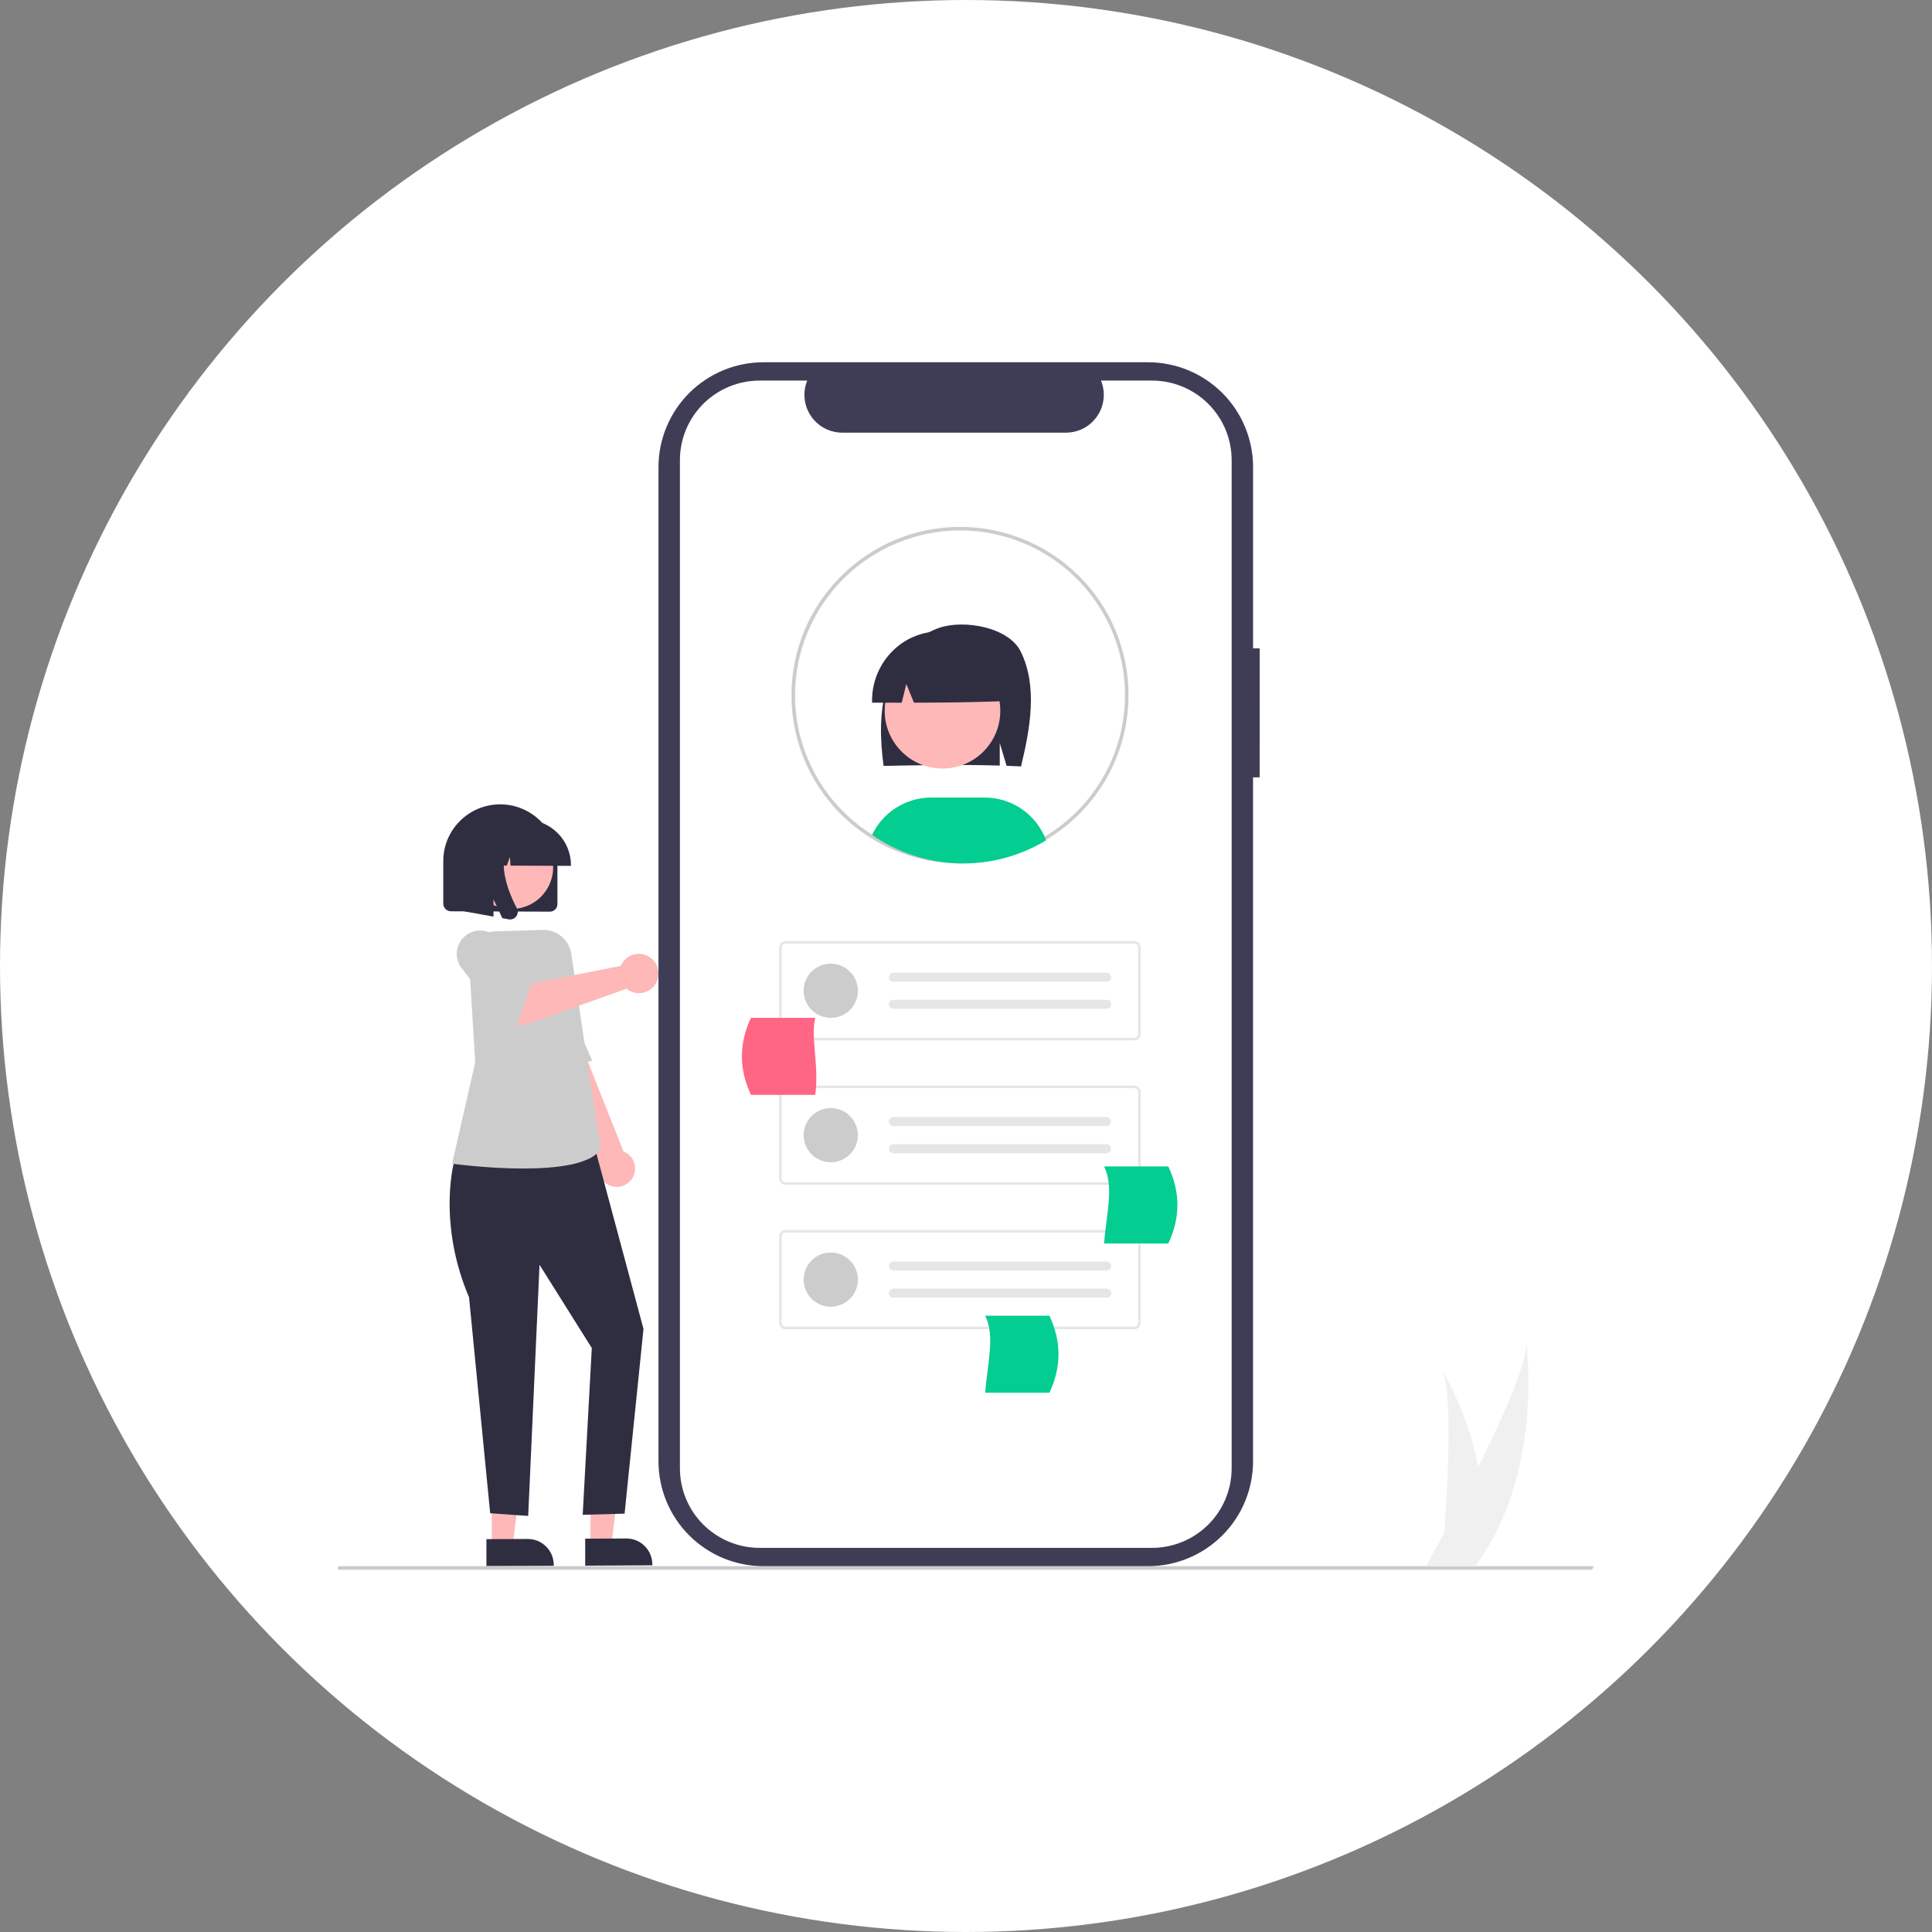 <svg width="80" height="80" viewBox="0 0 80 80" fill="none" xmlns="http://www.w3.org/2000/svg">
<rect x="0" y="0" width="80" height="80" fill="#808080" stroke="none"/>
<circle cx="40" cy="40" r="40" fill="white"/>
<g clip-path="url(#clip0_158_484)">
<path d="M26.188 48.779C26.092 48.938 25.941 49.057 25.763 49.112C25.585 49.168 25.393 49.156 25.224 49.079C25.054 49.002 24.918 48.866 24.843 48.697C24.767 48.527 24.756 48.335 24.813 48.158L21.876 42.133L23.282 41.282L25.818 47.681C25.828 47.685 25.837 47.689 25.847 47.693C25.856 47.697 25.865 47.702 25.875 47.706L25.903 47.72C25.912 47.725 25.921 47.73 25.93 47.736C26.103 47.84 26.227 48.008 26.276 48.204C26.324 48.399 26.293 48.606 26.189 48.779L26.188 48.779Z" fill="#FEB8B8"/>
<path d="M22.436 44.456L24.523 43.922C24.523 43.922 24.454 43.768 24.344 43.513C24.233 43.258 24.078 42.903 23.904 42.5C23.73 42.097 23.537 41.646 23.349 41.2C23.16 40.755 22.976 40.315 22.822 39.934C22.668 39.552 22.492 39.323 22.316 39.196C22.17 39.085 21.986 39.036 21.804 39.06C21.663 39.081 21.528 39.132 21.409 39.21C21.352 39.245 21.299 39.286 21.25 39.331L20.766 40.209L22.436 44.456Z" fill="#CCCCCC"/>
<path d="M20.363 60.683L21.64 60.678L21.228 64.01L20.363 64.014V60.683Z" fill="#FEB8B8"/>
<path d="M20.142 64.852L22.93 64.838V64.803C22.93 64.731 22.923 64.66 22.909 64.59C22.882 64.451 22.827 64.32 22.748 64.203C22.669 64.084 22.566 63.983 22.447 63.903C22.329 63.825 22.198 63.771 22.059 63.745C21.989 63.731 21.917 63.725 21.846 63.725L20.142 63.733L20.142 64.852Z" fill="#2F2E41"/>
<path d="M24.451 60.668L25.724 60.663L25.314 63.99L24.451 63.994L24.451 60.668Z" fill="#FEB8B8"/>
<path d="M24.231 64.831L27.012 64.816V64.781C27.012 64.71 27.005 64.639 26.991 64.569C26.963 64.431 26.909 64.299 26.831 64.182C26.751 64.064 26.649 63.962 26.53 63.883C26.413 63.805 26.281 63.751 26.143 63.725C26.073 63.711 26.001 63.705 25.93 63.705L24.231 63.713L24.231 64.831Z" fill="#2F2E41"/>
<path d="M24.505 47.051L26.646 55.029L25.863 62.677L24.128 62.725L24.505 55.819L22.341 52.373L21.871 62.772L20.297 62.66L19.422 53.72C19.124 53.022 18.906 52.293 18.771 51.546C18.666 50.96 18.614 50.365 18.618 49.77C18.619 49.369 18.65 48.969 18.71 48.572C18.731 48.425 18.76 48.278 18.796 48.133L19.435 47.487L24.505 47.051Z" fill="#2F2E41"/>
<path d="M21.669 48.386C22.029 48.386 22.367 48.374 22.673 48.351C22.986 48.33 23.297 48.289 23.605 48.229C23.867 48.18 24.123 48.1 24.366 47.99C24.561 47.906 24.731 47.772 24.858 47.601L24.873 47.58L24.288 43.778L23.657 39.502C23.616 39.219 23.471 38.961 23.252 38.777C23.032 38.593 22.753 38.497 22.466 38.506L20.49 38.566C20.196 38.575 19.918 38.7 19.717 38.914C19.516 39.128 19.408 39.412 19.417 39.706C19.417 39.717 19.418 39.728 19.418 39.739L19.678 43.991L18.721 48.186L18.788 48.195C18.816 48.199 18.921 48.213 19.085 48.231C19.3 48.255 19.52 48.277 19.738 48.296C20.046 48.322 20.348 48.343 20.635 48.358C20.998 48.376 21.347 48.385 21.669 48.386Z" fill="#CCCCCC"/>
<path d="M22.765 37.75H22.767C22.851 37.75 22.931 37.717 22.99 37.658C23.049 37.598 23.082 37.518 23.082 37.435V35.675C23.083 35.36 23.02 35.048 22.897 34.758C22.656 34.191 22.206 33.739 21.639 33.496C21.281 33.342 20.891 33.28 20.503 33.315C20.114 33.349 19.741 33.479 19.415 33.693C19.09 33.907 18.823 34.198 18.637 34.54C18.452 34.882 18.355 35.265 18.355 35.654V37.416C18.354 37.459 18.363 37.501 18.38 37.54C18.412 37.616 18.473 37.677 18.549 37.709C18.588 37.726 18.63 37.735 18.672 37.735L22.765 37.75Z" fill="#2F2E41"/>
<path d="M19.651 35.072C19.486 35.373 19.414 35.715 19.444 36.057C19.474 36.398 19.605 36.723 19.82 36.99C20.035 37.258 20.325 37.456 20.652 37.559C20.979 37.662 21.33 37.666 21.66 37.57C21.878 37.508 22.081 37.402 22.259 37.261C22.436 37.119 22.583 36.943 22.692 36.744C22.857 36.444 22.928 36.101 22.898 35.76C22.868 35.419 22.737 35.094 22.523 34.827C22.308 34.56 22.019 34.362 21.692 34.259C21.365 34.156 21.015 34.151 20.685 34.247C20.467 34.309 20.263 34.414 20.085 34.556C19.908 34.697 19.76 34.873 19.651 35.072L19.651 35.072Z" fill="#FEB8B8"/>
<path d="M23.641 35.819C23.642 35.569 23.591 35.322 23.494 35.093C23.304 34.645 22.948 34.287 22.5 34.095C22.27 33.997 22.023 33.946 21.773 33.945L21.421 33.943H21.409C20.916 33.943 20.443 34.139 20.094 34.488C19.746 34.836 19.55 35.309 19.55 35.801V35.836L20.297 35.839L20.551 35.129L20.602 35.84L20.987 35.842L21.115 35.484L21.141 35.843L23.641 35.854L23.641 35.819Z" fill="#2F2E41"/>
<path d="M26.645 39.52C26.76 39.548 26.867 39.6 26.96 39.674C27.032 39.731 27.094 39.8 27.142 39.879C27.238 40.033 27.28 40.215 27.262 40.397C27.253 40.488 27.229 40.578 27.189 40.66C27.14 40.764 27.07 40.856 26.983 40.93C26.896 41.005 26.794 41.06 26.684 41.092C26.574 41.124 26.459 41.133 26.345 41.117C26.232 41.101 26.123 41.062 26.026 41.001C26.019 40.996 26.012 40.992 26.005 40.987C25.998 40.982 25.991 40.978 25.984 40.973C25.977 40.968 25.971 40.963 25.964 40.958C25.957 40.952 25.951 40.947 25.945 40.942L21.828 42.405C21.701 42.45 21.564 42.453 21.435 42.413C21.307 42.373 21.195 42.292 21.116 42.183L20.14 40.834L21.32 40.04L21.939 40.742L25.707 39.994C25.711 39.984 25.715 39.975 25.72 39.965C25.724 39.955 25.729 39.946 25.734 39.936C25.738 39.927 25.743 39.917 25.749 39.908C25.754 39.898 25.759 39.889 25.765 39.88C25.855 39.735 25.988 39.622 26.146 39.557C26.305 39.492 26.479 39.479 26.645 39.52L26.645 39.52Z" fill="#FEB8B8"/>
<path d="M21.873 40.299C21.75 40.146 21.578 39.947 21.403 39.749C21.227 39.551 21.05 39.355 20.916 39.209C20.782 39.062 20.692 38.965 20.692 38.965C20.569 38.779 20.384 38.641 20.17 38.574C19.956 38.508 19.726 38.518 19.518 38.602C19.311 38.686 19.139 38.84 19.031 39.036C18.924 39.233 18.888 39.46 18.93 39.68C18.954 39.807 19.003 39.927 19.075 40.034C19.075 40.034 19.209 40.209 19.412 40.471C19.615 40.733 19.886 41.082 20.16 41.429C20.433 41.776 20.709 42.12 20.922 42.375C21.135 42.63 21.285 42.794 21.306 42.78L22.049 40.574C22.07 40.56 21.996 40.453 21.873 40.299Z" fill="#CCCCCC"/>
<path d="M21.432 37.695C21.444 37.752 21.439 37.811 21.419 37.865C21.409 37.893 21.395 37.919 21.377 37.943C21.362 37.964 21.345 37.982 21.326 37.999C21.268 38.047 21.196 38.073 21.121 38.073C21.116 38.073 21.111 38.073 21.107 38.072C21.102 38.072 21.097 38.072 21.093 38.072C21.088 38.071 21.083 38.071 21.079 38.07C21.074 38.069 21.069 38.069 21.065 38.068L20.8 38.02L20.435 37.242V37.954L19.231 37.738V34.714L21.249 34.723L21.2 34.781C21.034 34.975 20.925 35.211 20.885 35.463C20.846 35.718 20.851 35.978 20.9 36.232C20.947 36.488 21.019 36.74 21.115 36.982C21.198 37.197 21.294 37.407 21.402 37.612C21.416 37.638 21.426 37.666 21.432 37.695Z" fill="#2F2E41"/>
<path d="M65.923 65H14V64.852H66L65.923 65Z" fill="#CACACA"/>
<path d="M52.161 26.847H51.887V19.343C51.887 18.191 51.428 17.087 50.613 16.272C49.797 15.458 48.691 15 47.537 15H31.616C31.045 15 30.479 15.112 29.951 15.331C29.424 15.549 28.944 15.869 28.54 16.272C28.136 16.675 27.816 17.154 27.598 17.681C27.379 18.208 27.266 18.773 27.266 19.343V60.509C27.266 61.08 27.379 61.644 27.597 62.171C27.816 62.698 28.136 63.177 28.54 63.58C28.944 63.984 29.424 64.303 29.951 64.522C30.479 64.74 31.044 64.852 31.616 64.852H47.537C48.691 64.852 49.797 64.395 50.612 63.58C51.428 62.766 51.886 61.661 51.886 60.509V32.188H52.16L52.161 26.847Z" fill="#3F3D56"/>
<path d="M51 19.052V60.8C51 61.673 50.652 62.511 50.034 63.129C49.415 63.746 48.577 64.093 47.702 64.094H31.454C30.579 64.094 29.74 63.747 29.121 63.129C28.502 62.512 28.155 61.674 28.154 60.8V19.052C28.155 18.178 28.502 17.341 29.121 16.723C29.74 16.106 30.579 15.759 31.454 15.759H33.425C33.328 15.996 33.291 16.254 33.318 16.509C33.344 16.765 33.433 17.009 33.576 17.222C33.719 17.435 33.913 17.61 34.139 17.731C34.366 17.851 34.619 17.915 34.876 17.915H44.139C44.396 17.915 44.649 17.851 44.876 17.731C45.102 17.61 45.296 17.435 45.439 17.222C45.582 17.009 45.671 16.765 45.697 16.509C45.724 16.254 45.687 15.996 45.59 15.759H47.702C48.576 15.759 49.415 16.106 50.033 16.723C50.652 17.341 50.999 18.178 51 19.052V19.052Z" fill="white"/>
<path d="M39.751 35.754C37.901 35.755 36.127 35.021 34.818 33.716C33.51 32.41 32.774 30.639 32.773 28.792V28.785C32.773 28.771 32.773 28.756 32.774 28.741C32.795 24.925 35.925 21.818 39.751 21.818C41.602 21.818 43.377 22.552 44.685 23.858C45.994 25.165 46.73 26.937 46.73 28.785C46.73 30.633 45.995 32.406 44.686 33.712C43.377 35.019 41.603 35.754 39.752 35.754H39.751V35.754ZM39.751 21.964C37.948 21.968 36.218 22.683 34.94 23.953C33.661 25.222 32.935 26.945 32.921 28.746C32.92 28.761 32.92 28.774 32.92 28.786C32.92 30.135 33.32 31.454 34.071 32.576C34.822 33.698 35.888 34.572 37.137 35.089C38.385 35.605 39.759 35.741 41.084 35.478C42.409 35.215 43.627 34.565 44.583 33.611C45.538 32.657 46.189 31.442 46.453 30.118C46.717 28.795 46.581 27.423 46.064 26.177C45.547 24.93 44.672 23.864 43.548 23.114C42.425 22.365 41.104 21.965 39.753 21.964H39.751Z" fill="#CCCCCC"/>
<path d="M46.967 43.08H32.529C32.458 43.08 32.39 43.052 32.34 43.002C32.289 42.952 32.261 42.884 32.261 42.813V39.237C32.261 39.166 32.289 39.098 32.34 39.048C32.39 38.998 32.458 38.97 32.529 38.97H46.967C47.038 38.97 47.106 38.998 47.156 39.048C47.206 39.098 47.234 39.166 47.234 39.237V42.813C47.234 42.884 47.206 42.952 47.156 43.002C47.106 43.052 47.038 43.08 46.967 43.08V43.08ZM32.529 39.077C32.486 39.077 32.445 39.093 32.415 39.123C32.385 39.154 32.368 39.194 32.368 39.237V42.813C32.368 42.855 32.385 42.896 32.415 42.926C32.445 42.956 32.486 42.973 32.529 42.973H46.967C47.01 42.973 47.05 42.956 47.08 42.926C47.11 42.896 47.127 42.855 47.127 42.813V39.237C47.127 39.194 47.11 39.154 47.08 39.123C47.05 39.093 47.01 39.077 46.967 39.077H32.529Z" fill="#E6E6E6"/>
<path d="M34.4 42.146C35.02 42.146 35.523 41.644 35.523 41.025C35.523 40.406 35.02 39.903 34.4 39.903C33.78 39.903 33.277 40.406 33.277 41.025C33.277 41.644 33.78 42.146 34.4 42.146Z" fill="#CCCCCC"/>
<path d="M36.994 40.277C36.944 40.277 36.897 40.297 36.861 40.332C36.826 40.367 36.807 40.415 36.807 40.464C36.807 40.514 36.826 40.561 36.861 40.596C36.897 40.631 36.944 40.651 36.994 40.651H45.817C45.867 40.653 45.915 40.635 45.952 40.601C45.988 40.568 46.01 40.521 46.011 40.471C46.013 40.422 45.995 40.374 45.962 40.337C45.928 40.301 45.881 40.279 45.831 40.277C45.829 40.277 45.826 40.277 45.823 40.277H36.994V40.277Z" fill="#E6E6E6"/>
<path d="M36.994 41.398C36.944 41.398 36.897 41.418 36.861 41.453C36.826 41.488 36.807 41.536 36.807 41.585C36.807 41.635 36.826 41.682 36.861 41.718C36.897 41.752 36.944 41.772 36.994 41.772H45.817C45.867 41.774 45.915 41.756 45.952 41.723C45.988 41.689 46.01 41.642 46.011 41.593C46.013 41.543 45.995 41.495 45.962 41.458C45.928 41.422 45.881 41.401 45.831 41.399C45.829 41.398 45.826 41.398 45.823 41.398L36.994 41.398Z" fill="#E6E6E6"/>
<path d="M46.967 49.06H32.529C32.458 49.06 32.39 49.032 32.34 48.982C32.289 48.932 32.261 48.864 32.261 48.793V45.217C32.261 45.146 32.289 45.078 32.34 45.029C32.39 44.978 32.458 44.95 32.529 44.95H46.967C47.038 44.95 47.106 44.978 47.156 45.029C47.206 45.078 47.234 45.146 47.234 45.217V48.794C47.234 48.864 47.206 48.932 47.156 48.982C47.106 49.032 47.038 49.06 46.967 49.06ZM32.529 45.057C32.486 45.057 32.445 45.074 32.415 45.104C32.385 45.134 32.368 45.175 32.368 45.217V48.794C32.368 48.836 32.385 48.877 32.415 48.907C32.445 48.937 32.486 48.954 32.529 48.954H46.967C47.01 48.954 47.05 48.937 47.08 48.907C47.11 48.877 47.127 48.836 47.127 48.794V45.217C47.127 45.175 47.11 45.134 47.08 45.104C47.05 45.074 47.01 45.057 46.967 45.057H32.529Z" fill="#E6E6E6"/>
<path d="M34.4 48.127C35.02 48.127 35.523 47.624 35.523 47.005C35.523 46.386 35.02 45.884 34.4 45.884C33.78 45.884 33.277 46.386 33.277 47.005C33.277 47.624 33.78 48.127 34.4 48.127Z" fill="#CCCCCC"/>
<path d="M36.994 46.257C36.944 46.257 36.897 46.277 36.861 46.312C36.826 46.347 36.807 46.395 36.807 46.444C36.807 46.494 36.826 46.541 36.861 46.577C36.897 46.612 36.944 46.631 36.994 46.631H45.817C45.866 46.631 45.913 46.612 45.948 46.577C45.983 46.543 46.002 46.496 46.003 46.447C46.004 46.398 45.986 46.351 45.952 46.316C45.918 46.28 45.872 46.259 45.823 46.258L36.994 46.257Z" fill="#E6E6E6"/>
<path d="M36.994 47.379C36.944 47.379 36.897 47.399 36.861 47.434C36.826 47.469 36.807 47.516 36.807 47.566C36.807 47.615 36.826 47.663 36.861 47.698C36.897 47.733 36.944 47.753 36.994 47.753H45.817C45.866 47.752 45.913 47.733 45.948 47.699C45.983 47.664 46.002 47.618 46.003 47.569C46.004 47.52 45.986 47.473 45.952 47.437C45.918 47.402 45.872 47.381 45.823 47.379L36.994 47.379Z" fill="#E6E6E6"/>
<path d="M46.967 55.041H32.529C32.458 55.041 32.39 55.013 32.34 54.962C32.289 54.912 32.261 54.844 32.261 54.774V51.197C32.261 51.127 32.289 51.059 32.34 51.009C32.39 50.959 32.458 50.931 32.529 50.931H46.967C47.038 50.931 47.106 50.959 47.156 51.009C47.206 51.059 47.234 51.127 47.234 51.197V54.774C47.234 54.845 47.206 54.912 47.156 54.962C47.106 55.013 47.038 55.041 46.967 55.041V55.041ZM32.529 51.037C32.486 51.037 32.445 51.054 32.415 51.084C32.385 51.114 32.368 51.155 32.368 51.197V54.774C32.368 54.816 32.385 54.857 32.415 54.887C32.445 54.917 32.486 54.934 32.529 54.934H46.967C47.01 54.934 47.05 54.917 47.08 54.887C47.11 54.857 47.127 54.816 47.127 54.774V51.197C47.127 51.155 47.11 51.114 47.08 51.084C47.05 51.054 47.01 51.037 46.967 51.037H32.529Z" fill="#E6E6E6"/>
<path d="M34.4 54.107C35.02 54.107 35.523 53.605 35.523 52.986C35.523 52.366 35.02 51.864 34.4 51.864C33.78 51.864 33.277 52.366 33.277 52.986C33.277 53.605 33.78 54.107 34.4 54.107Z" fill="#CCCCCC"/>
<path d="M36.994 52.238C36.944 52.238 36.897 52.258 36.861 52.293C36.826 52.328 36.807 52.375 36.807 52.425C36.807 52.474 36.826 52.522 36.861 52.557C36.897 52.592 36.944 52.612 36.994 52.612H45.817C45.867 52.614 45.915 52.596 45.952 52.562C45.988 52.529 46.01 52.482 46.011 52.432C46.013 52.383 45.995 52.334 45.962 52.298C45.928 52.262 45.881 52.24 45.831 52.238C45.829 52.238 45.826 52.238 45.823 52.238L36.994 52.238Z" fill="#E6E6E6"/>
<path d="M36.994 53.359C36.944 53.359 36.897 53.379 36.861 53.414C36.826 53.449 36.807 53.497 36.807 53.546C36.807 53.596 36.826 53.643 36.861 53.678C36.897 53.714 36.944 53.733 36.994 53.733H45.817C45.842 53.734 45.866 53.73 45.889 53.722C45.912 53.713 45.934 53.7 45.952 53.684C45.97 53.667 45.984 53.647 45.994 53.624C46.005 53.602 46.011 53.578 46.011 53.553C46.012 53.529 46.008 53.505 46 53.481C45.991 53.459 45.978 53.437 45.962 53.419C45.945 53.401 45.925 53.387 45.903 53.377C45.88 53.366 45.856 53.361 45.831 53.36C45.829 53.359 45.826 53.359 45.823 53.359L36.994 53.359Z" fill="#E6E6E6"/>
<path d="M31.096 45.336H33.758C33.924 44.109 33.557 42.964 33.758 42.146H31.096C30.595 43.209 30.595 44.273 31.096 45.336Z" fill="#FF6584"/>
<path d="M48.377 51.49H45.716C45.815 50.264 46.137 49.119 45.716 48.301H48.377C48.879 49.364 48.879 50.427 48.377 51.49Z" fill="#04CD91"/>
<path d="M43.454 57.67H40.792C40.892 56.444 41.213 55.299 40.792 54.481H43.454C43.955 55.544 43.955 56.607 43.454 57.67Z" fill="#04CD91"/>
<path d="M43.317 34.796C42.223 35.459 40.96 35.79 39.68 35.751C38.401 35.711 37.161 35.301 36.11 34.572C36.33 34.109 36.678 33.718 37.111 33.444C37.545 33.17 38.048 33.024 38.562 33.024H40.771C41.326 33.024 41.868 33.194 42.323 33.511C42.778 33.828 43.125 34.276 43.317 34.796L43.317 34.796Z" fill="#04CD91"/>
<path d="M36.737 28.399C37.071 27.335 37.831 26.36 38.882 26C39.933 25.64 41.767 25.977 42.263 26.974C42.977 28.413 42.656 30.174 42.278 31.736C42.08 31.726 41.881 31.718 41.68 31.71L41.398 30.769V31.701C39.837 31.653 38.212 31.683 36.587 31.714C36.441 30.609 36.403 29.462 36.737 28.399Z" fill="#2F2E41"/>
<path d="M39.027 31.823C40.349 31.823 41.42 30.753 41.42 29.433C41.42 28.113 40.349 27.044 39.027 27.044C37.706 27.044 36.634 28.113 36.634 29.433C36.634 30.753 37.706 31.823 39.027 31.823Z" fill="#FEB8B8"/>
<path d="M37.466 26.554C37.899 26.29 38.395 26.148 38.903 26.141C39.41 26.134 39.91 26.264 40.35 26.516C40.79 26.768 41.154 27.134 41.404 27.575C41.654 28.015 41.781 28.515 41.771 29.022C40.511 29.079 39.187 29.095 37.845 29.097L37.528 28.322L37.34 29.098C36.931 29.098 36.522 29.097 36.111 29.096C36.094 28.591 36.211 28.09 36.449 27.644C36.686 27.198 37.037 26.822 37.466 26.554Z" fill="#2F2E41"/>
<path d="M61.366 62.744C61.348 63.444 61.23 64.138 61.017 64.806C61.013 64.822 61.008 64.837 61.002 64.852H59.7C59.701 64.838 59.703 64.823 59.704 64.806C59.791 63.809 60.291 57.741 59.693 56.704C59.745 56.788 61.467 59.576 61.366 62.744Z" fill="#F0F0F0"/>
<path d="M61.157 64.756C61.135 64.788 61.111 64.82 61.087 64.852H59.043C59.059 64.825 59.077 64.792 59.097 64.756C59.435 64.147 60.434 62.329 61.362 60.443C62.358 58.416 63.273 56.313 63.196 55.552C63.219 55.724 63.909 60.957 61.157 64.756Z" fill="#F0F0F0"/>
</g>
<defs>
<clipPath id="clip0_158_484">
<rect width="52" height="50" fill="white" transform="translate(14 15)"/>
</clipPath>
</defs>
</svg>
